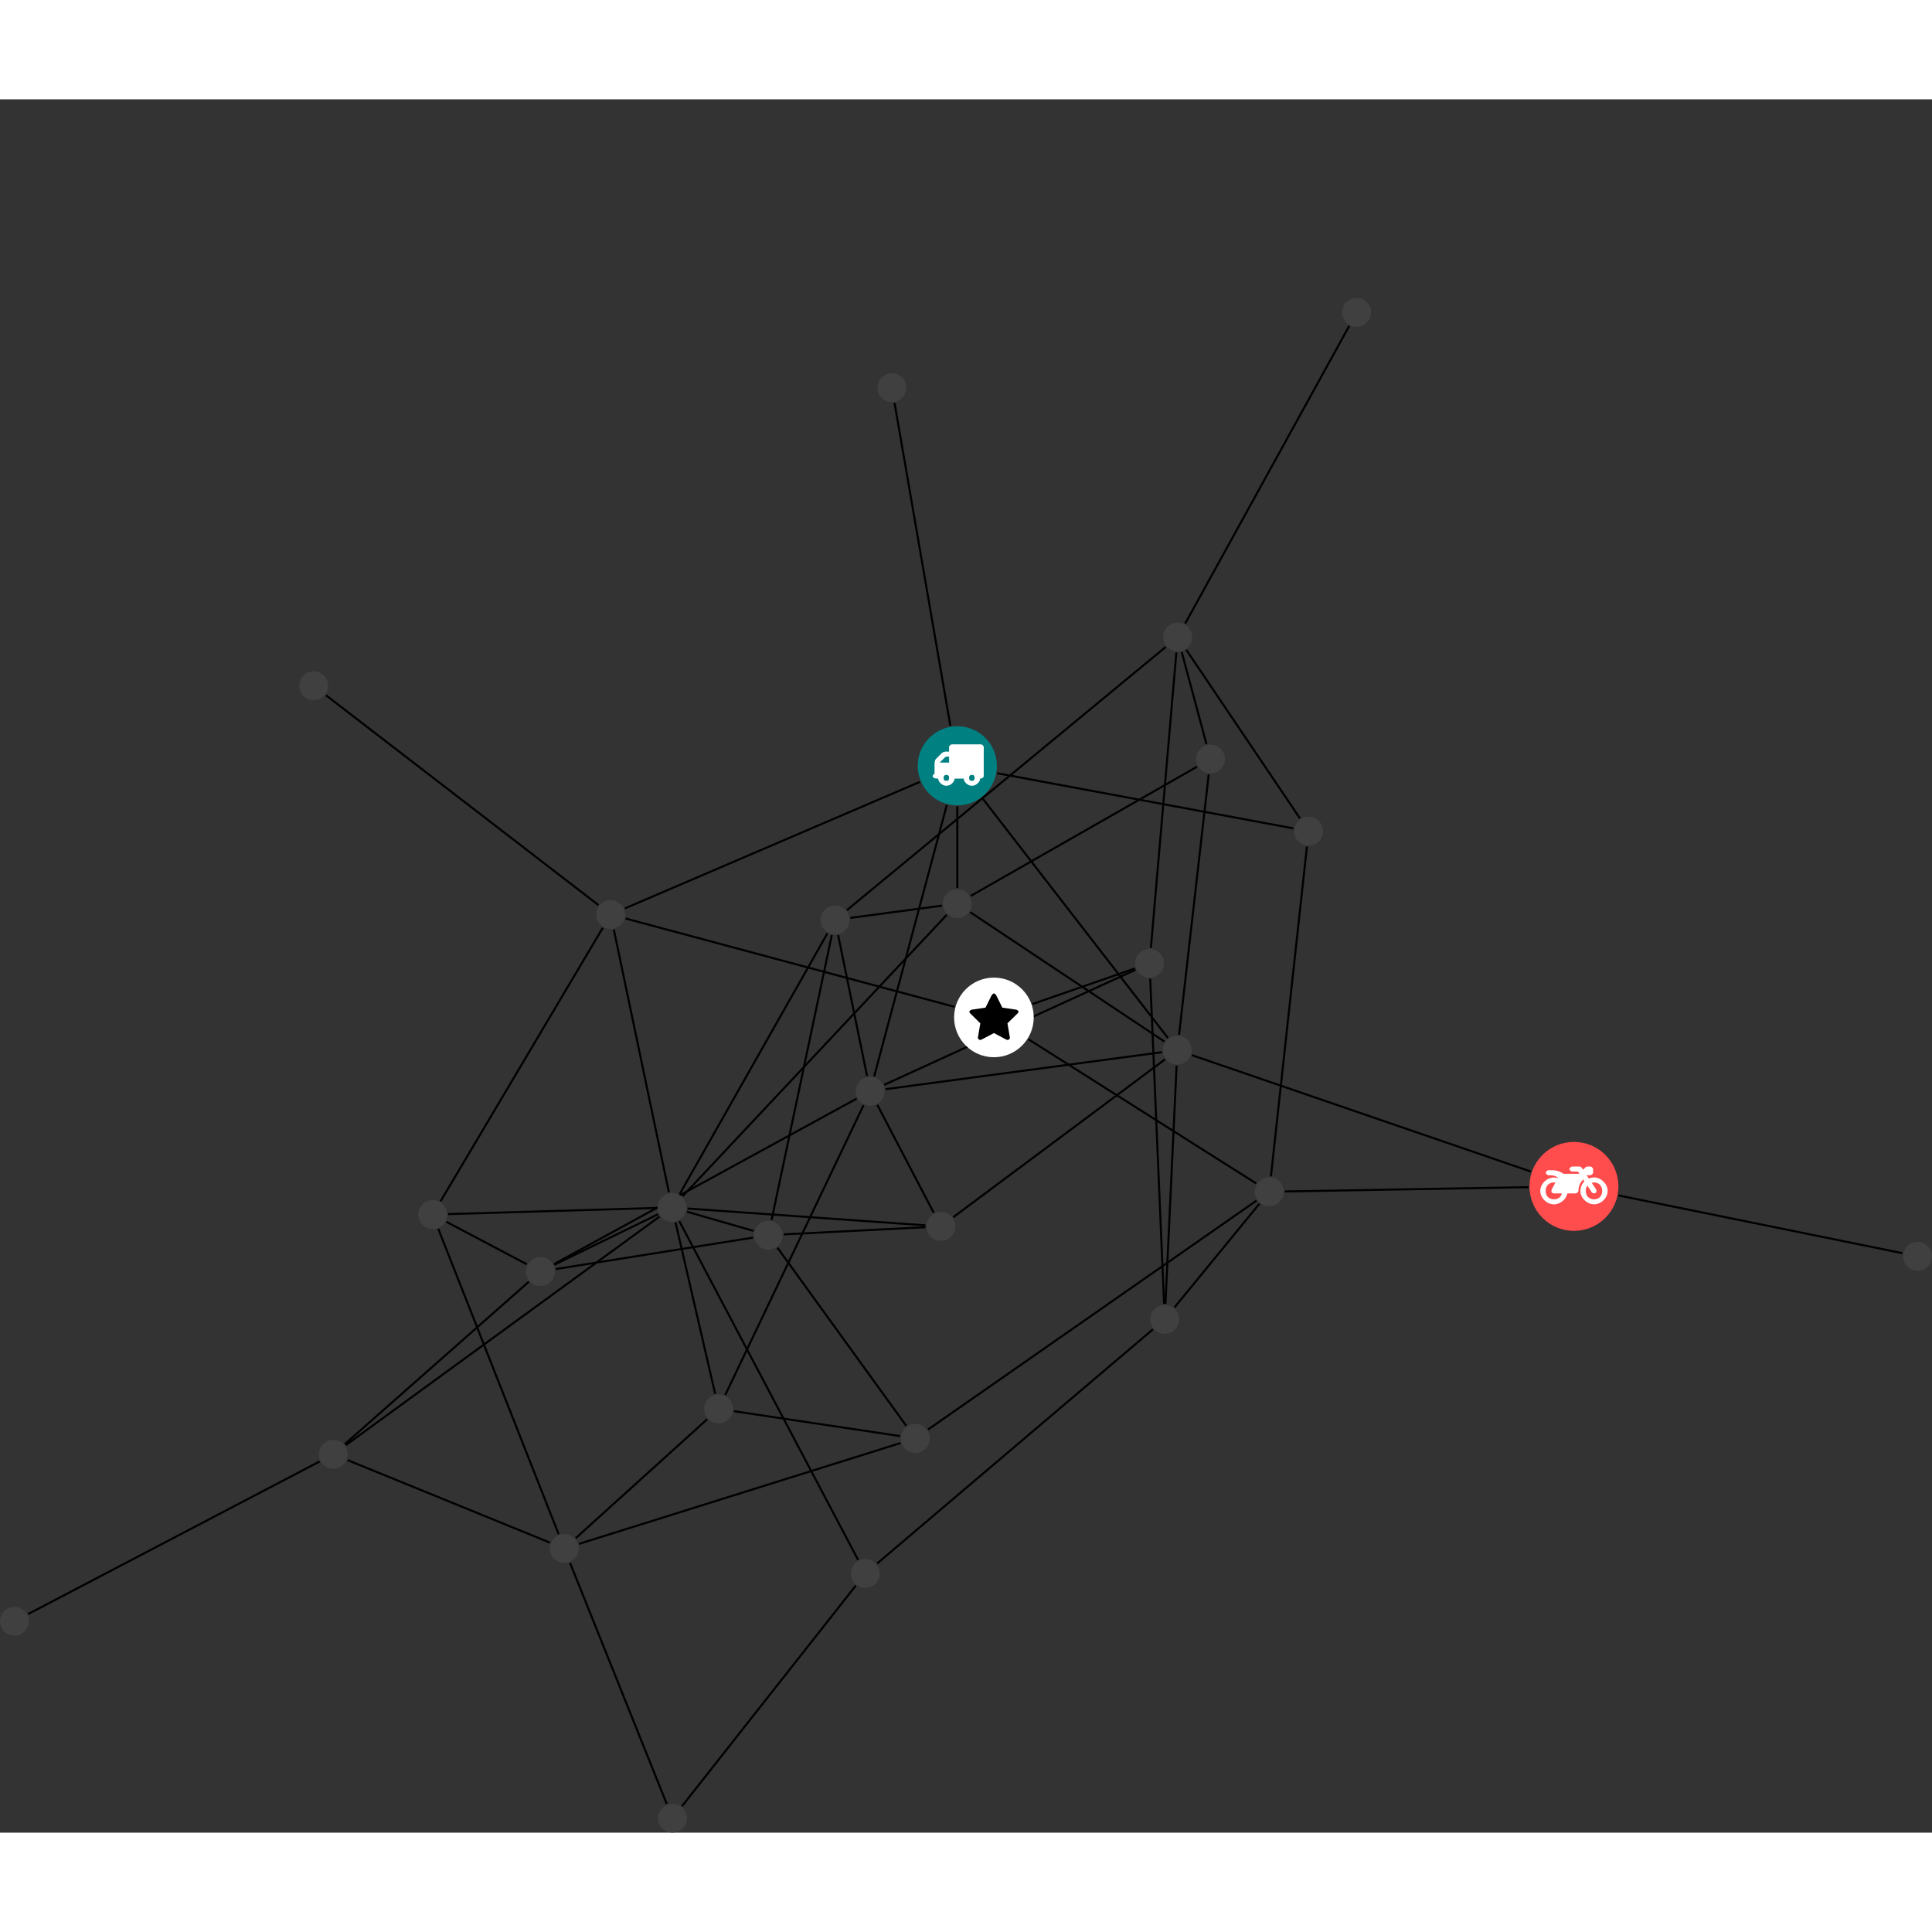<?xml version="1.0" encoding="UTF-8"?>
<svg xmlns="http://www.w3.org/2000/svg" xmlns:xlink="http://www.w3.org/1999/xlink" width="377.318pt" height="377.318pt" viewBox="0.000 -38.799 377.318 338.519" version="1.1">
<rect x="0.000" y="-38.799" width="377.318" height="338.519" fill="#333333" stroke="none"/>
<defs>
<g>
<symbol overflow="visible" id="glyph0-0">
<path style="stroke:none;" d="M 1.422 -0.75 L 1.422 -7.922 L 3.562 -7.922 L 3.562 -0.891 L 1.422 -0.891 Z M 0.625 0 L 4.531 0 L 4.531 -8.812 L 0.438 -8.812 L 0.438 0 Z M 0.625 0 "/>
</symbol>
<symbol overflow="visible" id="glyph0-1">
<path style="stroke:none;" d="M 3.375 -0.844 C 3.375 -0.453 3.234 -0.266 2.844 -0.266 C 2.469 -0.266 2.297 -0.453 2.297 -0.844 C 2.297 -1.219 2.469 -1.422 2.844 -1.422 C 3.234 -1.422 3.375 -1.219 3.375 -0.844 Z M 1.594 -3.688 L 1.594 -3.859 C 1.594 -3.875 1.578 -3.875 1.594 -3.891 L 2.688 -4.969 C 2.703 -5 2.656 -4.984 2.688 -4.984 L 3.375 -4.984 L 3.375 -3.828 L 1.594 -3.828 Z M 8.359 -0.844 C 8.359 -0.453 8.219 -0.266 7.828 -0.266 C 7.453 -0.266 7.281 -0.453 7.281 -0.844 C 7.281 -1.219 7.453 -1.422 7.828 -1.422 C 8.219 -1.422 8.359 -1.219 8.359 -0.844 Z M 10.141 -6.891 C 10.141 -7.094 9.812 -7.391 9.609 -7.391 L 3.922 -7.391 C 3.719 -7.391 3.375 -7.094 3.375 -6.891 L 3.375 -5.969 L 2.672 -5.969 C 2.469 -5.969 2.078 -5.812 1.938 -5.672 L 0.844 -4.578 C 0.531 -4.266 0.531 -3.734 0.531 -3.328 L 0.531 -1.688 C 0.516 -1.688 0.172 -1.391 0.172 -1.203 C 0.172 -0.781 0.781 -0.703 1.062 -0.703 L 1.25 -0.703 C 1.25 -0.047 2.062 0.703 2.844 0.703 C 3.641 0.703 4.453 -0.047 4.453 -0.703 L 6.234 -0.703 C 6.234 -0.047 7.047 0.703 7.828 0.703 C 8.625 0.703 9.438 -0.047 9.438 -0.703 C 9.547 -0.703 10.141 -0.781 10.141 -1.203 Z M 10.141 -6.891 "/>
</symbol>
<symbol overflow="visible" id="glyph0-2">
<path style="stroke:none;" d="M 12.969 -2.906 C 12.844 -3.984 11.859 -5.016 10.781 -5.219 C 10.234 -5.328 9.703 -5.219 9.328 -5.031 L 8.875 -5.688 L 9.609 -5.688 C 9.812 -5.688 10.141 -5.984 10.141 -6.188 L 10.141 -6.891 C 10.141 -7.094 9.812 -7.391 9.609 -7.391 L 9.047 -7.391 C 8.969 -7.391 8.734 -7.312 8.656 -7.25 L 8.188 -6.766 L 7.891 -7.203 C 7.828 -7.281 7.594 -7.391 7.484 -7.391 L 6.078 -7.391 C 5.906 -7.391 5.547 -7.125 5.516 -6.953 C 5.484 -6.734 5.828 -6.406 6.047 -6.406 L 7.188 -6.406 L 7.484 -5.969 L 4.344 -5.969 C 4.141 -6.125 3.375 -6.672 2.141 -6.672 L 1.422 -6.672 C 1.219 -6.672 0.891 -6.375 0.891 -6.188 C 0.891 -5.984 1.219 -5.688 1.422 -5.688 L 1.781 -5.688 C 2.484 -5.688 2.906 -5.516 3.281 -5.188 L 3.25 -5.141 C 3.078 -5.188 2.797 -5.25 2.5 -5.25 C 1.109 -5.25 -0.172 -4 -0.172 -2.625 C -0.172 -1.25 1.109 0 2.5 0 C 3.75 0 4.953 -1.062 5.109 -2.141 L 6.766 -2.141 C 6.969 -2.141 7.281 -2.438 7.281 -2.625 C 7.281 -3.609 7.688 -4.391 8.219 -4.844 L 8.453 -4.5 C 7.969 -4.062 7.578 -3.203 7.672 -2.359 C 7.781 -1.172 8.969 -0.094 10.141 -0.016 C 11.703 0.094 13.156 -1.344 12.969 -2.906 Z M 2.5 -0.984 C 1.516 -0.984 0.875 -1.641 0.875 -2.625 C 0.875 -3.594 1.516 -4.281 2.5 -4.281 C 2.672 -4.281 2.844 -4.234 2.781 -4.25 L 2.047 -2.891 C 2 -2.781 2 -2.469 2.047 -2.359 C 2.125 -2.25 2.375 -2.141 2.5 -2.141 L 4.031 -2.141 C 3.891 -1.453 3.344 -0.984 2.5 -0.984 Z M 10.328 -0.984 C 9.344 -0.984 8.719 -1.641 8.719 -2.625 C 8.719 -3.109 8.859 -3.469 9.031 -3.641 L 9.906 -2.328 C 9.969 -2.219 10.203 -2.141 10.328 -2.141 C 10.391 -2.141 10.594 -2.188 10.641 -2.234 C 10.812 -2.344 10.844 -2.75 10.734 -2.922 L 9.875 -4.219 C 9.859 -4.219 10.094 -4.281 10.328 -4.281 C 11.297 -4.281 11.922 -3.594 11.922 -2.625 C 11.922 -1.641 11.297 -0.984 10.328 -0.984 Z M 10.328 -0.984 "/>
</symbol>
<symbol overflow="visible" id="glyph0-3">
<path style="stroke:none;" d="M 9.438 -5.078 C 9.438 -5.25 9.078 -5.453 8.938 -5.469 L 6.266 -5.859 L 5.078 -8.266 C 5.031 -8.375 4.75 -8.641 4.625 -8.641 C 4.5 -8.641 4.234 -8.375 4.172 -8.266 L 2.984 -5.859 L 0.312 -5.469 C 0.172 -5.453 -0.172 -5.25 -0.172 -5.078 C -0.172 -4.969 -0.062 -4.781 0.016 -4.719 L 1.969 -2.797 L 1.5 -0.062 C 1.5 -0.016 1.5 0.016 1.5 0.047 C 1.5 0.203 1.75 0.453 1.906 0.453 C 1.984 0.453 2.188 0.406 2.25 0.359 L 4.625 -0.891 L 7 0.359 C 7.062 0.406 7.266 0.453 7.344 0.453 C 7.5 0.453 7.75 0.203 7.75 0.047 C 7.75 0.016 7.75 -0.016 7.734 -0.062 L 7.266 -2.797 L 9.234 -4.719 C 9.297 -4.781 9.438 -4.969 9.438 -5.078 Z M 9.438 -5.078 "/>
</symbol>
</g>
<clipPath id="clip1">
  <path d="M 310 169 L 377.316 169 L 377.316 193 L 310 193 Z M 310 169 "/>
</clipPath>
<clipPath id="clip2">
  <path d="M 127 245 L 173 245 L 173 299.719 L 127 299.719 Z M 127 245 "/>
</clipPath>
<clipPath id="clip3">
  <path d="M 105 241 L 136 241 L 136 299.719 L 105 299.719 Z M 105 241 "/>
</clipPath>
<clipPath id="clip4">
  <path d="M 128 294 L 135 294 L 135 299.719 L 128 299.719 Z M 128 294 "/>
</clipPath>
<clipPath id="clip5">
  <path d="M 371 184 L 377.316 184 L 377.316 190 L 371 190 Z M 371 184 "/>
</clipPath>
</defs>
<g id="surface1">
<path style="fill:none;stroke-width:0.399;stroke-linecap:butt;stroke-linejoin:miter;stroke:rgb(0%,0%,0%);stroke-opacity:1;stroke-miterlimit:10;" d="M -0.001 -7.928 L -0.001 -23.893 " transform="matrix(1,0,0,-1,186.962,91.361)"/>
<path style="fill:none;stroke-width:0.399;stroke-linecap:butt;stroke-linejoin:miter;stroke:rgb(0%,0%,0%);stroke-opacity:1;stroke-miterlimit:10;" d="M 7.796 -1.452 L 65.643 -12.225 " transform="matrix(1,0,0,-1,186.962,91.361)"/>
<path style="fill:none;stroke-width:0.399;stroke-linecap:butt;stroke-linejoin:miter;stroke:rgb(0%,0%,0%);stroke-opacity:1;stroke-miterlimit:10;" d="M -2.052 -7.659 L -16.235 -60.643 " transform="matrix(1,0,0,-1,186.962,91.361)"/>
<path style="fill:none;stroke-width:0.399;stroke-linecap:butt;stroke-linejoin:miter;stroke:rgb(0%,0%,0%);stroke-opacity:1;stroke-miterlimit:10;" d="M -7.286 -3.127 L -64.923 -27.854 " transform="matrix(1,0,0,-1,186.962,91.361)"/>
<path style="fill:none;stroke-width:0.399;stroke-linecap:butt;stroke-linejoin:miter;stroke:rgb(0%,0%,0%);stroke-opacity:1;stroke-miterlimit:10;" d="M -1.353 7.814 L -12.259 70.865 " transform="matrix(1,0,0,-1,186.962,91.361)"/>
<path style="fill:none;stroke-width:0.399;stroke-linecap:butt;stroke-linejoin:miter;stroke:rgb(0%,0%,0%);stroke-opacity:1;stroke-miterlimit:10;" d="M 4.851 -6.272 L 41.12 -53.147 " transform="matrix(1,0,0,-1,186.962,91.361)"/>
<path style="fill:none;stroke-width:0.399;stroke-linecap:butt;stroke-linejoin:miter;stroke:rgb(0%,0%,0%);stroke-opacity:1;stroke-miterlimit:10;" d="M -20.892 -29.705 L -2.989 -27.311 " transform="matrix(1,0,0,-1,186.962,91.361)"/>
<path style="fill:none;stroke-width:0.399;stroke-linecap:butt;stroke-linejoin:miter;stroke:rgb(0%,0%,0%);stroke-opacity:1;stroke-miterlimit:10;" d="M -25.372 -32.729 L -54.216 -83.631 " transform="matrix(1,0,0,-1,186.962,91.361)"/>
<path style="fill:none;stroke-width:0.399;stroke-linecap:butt;stroke-linejoin:miter;stroke:rgb(0%,0%,0%);stroke-opacity:1;stroke-miterlimit:10;" d="M -23.274 -33.061 L -17.622 -60.604 " transform="matrix(1,0,0,-1,186.962,91.361)"/>
<path style="fill:none;stroke-width:0.399;stroke-linecap:butt;stroke-linejoin:miter;stroke:rgb(0%,0%,0%);stroke-opacity:1;stroke-miterlimit:10;" d="M -21.556 -28.182 L 40.714 23.22 " transform="matrix(1,0,0,-1,186.962,91.361)"/>
<path style="fill:none;stroke-width:0.399;stroke-linecap:butt;stroke-linejoin:miter;stroke:rgb(0%,0%,0%);stroke-opacity:1;stroke-miterlimit:10;" d="M -24.509 -33.057 L -36.275 -88.717 " transform="matrix(1,0,0,-1,186.962,91.361)"/>
<path style="fill:none;stroke-width:0.399;stroke-linecap:butt;stroke-linejoin:miter;stroke:rgb(0%,0%,0%);stroke-opacity:1;stroke-miterlimit:10;" d="M 42.417 -105.772 L 59.011 -85.518 " transform="matrix(1,0,0,-1,186.962,91.361)"/>
<path style="fill:none;stroke-width:0.399;stroke-linecap:butt;stroke-linejoin:miter;stroke:rgb(0%,0%,0%);stroke-opacity:1;stroke-miterlimit:10;" d="M 40.378 -105.092 L 37.675 -41.596 " transform="matrix(1,0,0,-1,186.962,91.361)"/>
<path style="fill:none;stroke-width:0.399;stroke-linecap:butt;stroke-linejoin:miter;stroke:rgb(0%,0%,0%);stroke-opacity:1;stroke-miterlimit:10;" d="M 38.206 -110.057 L -15.669 -155.795 " transform="matrix(1,0,0,-1,186.962,91.361)"/>
<path style="fill:none;stroke-width:0.399;stroke-linecap:butt;stroke-linejoin:miter;stroke:rgb(0%,0%,0%);stroke-opacity:1;stroke-miterlimit:10;" d="M 40.647 -105.092 L 42.827 -58.549 " transform="matrix(1,0,0,-1,186.962,91.361)"/>
<path style="fill:none;stroke-width:0.399;stroke-linecap:butt;stroke-linejoin:miter;stroke:rgb(0%,0%,0%);stroke-opacity:1;stroke-miterlimit:10;" d="M 111.542 -82.295 L 63.94 -83.131 " transform="matrix(1,0,0,-1,186.962,91.361)"/>
<g clip-path="url(#clip1)" clip-rule="nonzero">
<path style="fill:none;stroke-width:0.399;stroke-linecap:butt;stroke-linejoin:miter;stroke:rgb(0%,0%,0%);stroke-opacity:1;stroke-miterlimit:10;" d="M 129.14 -83.912 L 184.585 -95.19 " transform="matrix(1,0,0,-1,186.962,91.361)"/>
</g>
<path style="fill:none;stroke-width:0.399;stroke-linecap:butt;stroke-linejoin:miter;stroke:rgb(0%,0%,0%);stroke-opacity:1;stroke-miterlimit:10;" d="M 112.022 -79.252 L 45.823 -56.514 " transform="matrix(1,0,0,-1,186.962,91.361)"/>
<path style="fill:none;stroke-width:0.399;stroke-linecap:butt;stroke-linejoin:miter;stroke:rgb(0%,0%,0%);stroke-opacity:1;stroke-miterlimit:10;" d="M 58.374 -81.569 L 13.89 -53.409 " transform="matrix(1,0,0,-1,186.962,91.361)"/>
<path style="fill:none;stroke-width:0.399;stroke-linecap:butt;stroke-linejoin:miter;stroke:rgb(0%,0%,0%);stroke-opacity:1;stroke-miterlimit:10;" d="M 61.249 -80.186 L 68.28 -15.776 " transform="matrix(1,0,0,-1,186.962,91.361)"/>
<path style="fill:none;stroke-width:0.399;stroke-linecap:butt;stroke-linejoin:miter;stroke:rgb(0%,0%,0%);stroke-opacity:1;stroke-miterlimit:10;" d="M 58.448 -84.909 L -5.724 -129.631 " transform="matrix(1,0,0,-1,186.962,91.361)"/>
<path style="fill:none;stroke-width:0.399;stroke-linecap:butt;stroke-linejoin:miter;stroke:rgb(0%,0%,0%);stroke-opacity:1;stroke-miterlimit:10;" d="M -2.064 -29.112 L -53.642 -84.053 " transform="matrix(1,0,0,-1,186.962,91.361)"/>
<path style="fill:none;stroke-width:0.399;stroke-linecap:butt;stroke-linejoin:miter;stroke:rgb(0%,0%,0%);stroke-opacity:1;stroke-miterlimit:10;" d="M 2.62 -25.416 L 46.823 -0.174 " transform="matrix(1,0,0,-1,186.962,91.361)"/>
<path style="fill:none;stroke-width:0.399;stroke-linecap:butt;stroke-linejoin:miter;stroke:rgb(0%,0%,0%);stroke-opacity:1;stroke-miterlimit:10;" d="M 2.511 -28.584 L 40.456 -53.862 " transform="matrix(1,0,0,-1,186.962,91.361)"/>
<path style="fill:none;stroke-width:0.399;stroke-linecap:butt;stroke-linejoin:miter;stroke:rgb(0%,0%,0%);stroke-opacity:1;stroke-miterlimit:10;" d="M 76.538 85.9 L 44.499 27.783 " transform="matrix(1,0,0,-1,186.962,91.361)"/>
<path style="fill:none;stroke-width:0.399;stroke-linecap:butt;stroke-linejoin:miter;stroke:rgb(0%,0%,0%);stroke-opacity:1;stroke-miterlimit:10;" d="M 14.683 -46.526 L 34.698 -39.573 " transform="matrix(1,0,0,-1,186.962,91.361)"/>
<path style="fill:none;stroke-width:0.399;stroke-linecap:butt;stroke-linejoin:miter;stroke:rgb(0%,0%,0%);stroke-opacity:1;stroke-miterlimit:10;" d="M -0.556 -47.073 L -64.782 -29.826 " transform="matrix(1,0,0,-1,186.962,91.361)"/>
<path style="fill:none;stroke-width:0.399;stroke-linecap:butt;stroke-linejoin:miter;stroke:rgb(0%,0%,0%);stroke-opacity:1;stroke-miterlimit:10;" d="M -119.431 -132.686 L -58.146 -88.034 " transform="matrix(1,0,0,-1,186.962,91.361)"/>
<path style="fill:none;stroke-width:0.399;stroke-linecap:butt;stroke-linejoin:miter;stroke:rgb(0%,0%,0%);stroke-opacity:1;stroke-miterlimit:10;" d="M -119.075 -135.6 L -79.552 -151.721 " transform="matrix(1,0,0,-1,186.962,91.361)"/>
<path style="fill:none;stroke-width:0.399;stroke-linecap:butt;stroke-linejoin:miter;stroke:rgb(0%,0%,0%);stroke-opacity:1;stroke-miterlimit:10;" d="M -124.54 -135.862 L -181.474 -165.666 " transform="matrix(1,0,0,-1,186.962,91.361)"/>
<path style="fill:none;stroke-width:0.399;stroke-linecap:butt;stroke-linejoin:miter;stroke:rgb(0%,0%,0%);stroke-opacity:1;stroke-miterlimit:10;" d="M -119.607 -132.463 L -83.677 -100.756 " transform="matrix(1,0,0,-1,186.962,91.361)"/>
<g clip-path="url(#clip2)" clip-rule="nonzero">
<path style="fill:none;stroke-width:0.399;stroke-linecap:butt;stroke-linejoin:miter;stroke:rgb(0%,0%,0%);stroke-opacity:1;stroke-miterlimit:10;" d="M -53.759 -203.174 L -19.837 -160.116 " transform="matrix(1,0,0,-1,186.962,91.361)"/>
</g>
<g clip-path="url(#clip3)" clip-rule="nonzero">
<path style="fill:none;stroke-width:0.399;stroke-linecap:butt;stroke-linejoin:miter;stroke:rgb(0%,0%,0%);stroke-opacity:1;stroke-miterlimit:10;" d="M -56.751 -202.741 L -75.634 -155.662 " transform="matrix(1,0,0,-1,186.962,91.361)"/>
</g>
<path style="fill:none;stroke-width:0.399;stroke-linecap:butt;stroke-linejoin:miter;stroke:rgb(0%,0%,0%);stroke-opacity:1;stroke-miterlimit:10;" d="M -43.63 -126.045 L -11.181 -130.909 " transform="matrix(1,0,0,-1,186.962,91.361)"/>
<path style="fill:none;stroke-width:0.399;stroke-linecap:butt;stroke-linejoin:miter;stroke:rgb(0%,0%,0%);stroke-opacity:1;stroke-miterlimit:10;" d="M -47.294 -122.655 L -55.025 -89.194 " transform="matrix(1,0,0,-1,186.962,91.361)"/>
<path style="fill:none;stroke-width:0.399;stroke-linecap:butt;stroke-linejoin:miter;stroke:rgb(0%,0%,0%);stroke-opacity:1;stroke-miterlimit:10;" d="M -45.314 -122.873 L -18.314 -66.284 " transform="matrix(1,0,0,-1,186.962,91.361)"/>
<path style="fill:none;stroke-width:0.399;stroke-linecap:butt;stroke-linejoin:miter;stroke:rgb(0%,0%,0%);stroke-opacity:1;stroke-miterlimit:10;" d="M -48.853 -127.619 L -74.517 -150.834 " transform="matrix(1,0,0,-1,186.962,91.361)"/>
<path style="fill:none;stroke-width:0.399;stroke-linecap:butt;stroke-linejoin:miter;stroke:rgb(0%,0%,0%);stroke-opacity:1;stroke-miterlimit:10;" d="M 66.921 -10.276 L 44.729 22.638 " transform="matrix(1,0,0,-1,186.962,91.361)"/>
<path style="fill:none;stroke-width:0.399;stroke-linecap:butt;stroke-linejoin:miter;stroke:rgb(0%,0%,0%);stroke-opacity:1;stroke-miterlimit:10;" d="M -11.079 -132.26 L -73.876 -151.955 " transform="matrix(1,0,0,-1,186.962,91.361)"/>
<path style="fill:none;stroke-width:0.399;stroke-linecap:butt;stroke-linejoin:miter;stroke:rgb(0%,0%,0%);stroke-opacity:1;stroke-miterlimit:10;" d="M -9.966 -128.912 L -35.13 -94.112 " transform="matrix(1,0,0,-1,186.962,91.361)"/>
<path style="fill:none;stroke-width:0.399;stroke-linecap:butt;stroke-linejoin:miter;stroke:rgb(0%,0%,0%);stroke-opacity:1;stroke-miterlimit:10;" d="M -54.298 -88.924 L -19.38 -155.077 " transform="matrix(1,0,0,-1,186.962,91.361)"/>
<path style="fill:none;stroke-width:0.399;stroke-linecap:butt;stroke-linejoin:miter;stroke:rgb(0%,0%,0%);stroke-opacity:1;stroke-miterlimit:10;" d="M -56.325 -83.303 L -67.079 -31.998 " transform="matrix(1,0,0,-1,186.962,91.361)"/>
<path style="fill:none;stroke-width:0.399;stroke-linecap:butt;stroke-linejoin:miter;stroke:rgb(0%,0%,0%);stroke-opacity:1;stroke-miterlimit:10;" d="M -52.696 -86.467 L -6.22 -89.748 " transform="matrix(1,0,0,-1,186.962,91.361)"/>
<path style="fill:none;stroke-width:0.399;stroke-linecap:butt;stroke-linejoin:miter;stroke:rgb(0%,0%,0%);stroke-opacity:1;stroke-miterlimit:10;" d="M -52.806 -87.088 L -39.802 -90.834 " transform="matrix(1,0,0,-1,186.962,91.361)"/>
<path style="fill:none;stroke-width:0.399;stroke-linecap:butt;stroke-linejoin:miter;stroke:rgb(0%,0%,0%);stroke-opacity:1;stroke-miterlimit:10;" d="M -58.72 -86.346 L -99.446 -87.553 " transform="matrix(1,0,0,-1,186.962,91.361)"/>
<path style="fill:none;stroke-width:0.399;stroke-linecap:butt;stroke-linejoin:miter;stroke:rgb(0%,0%,0%);stroke-opacity:1;stroke-miterlimit:10;" d="M -58.419 -87.576 L -78.7 -97.44 " transform="matrix(1,0,0,-1,186.962,91.361)"/>
<path style="fill:none;stroke-width:0.399;stroke-linecap:butt;stroke-linejoin:miter;stroke:rgb(0%,0%,0%);stroke-opacity:1;stroke-miterlimit:10;" d="M -123.306 13.783 L -70.087 -27.201 " transform="matrix(1,0,0,-1,186.962,91.361)"/>
<path style="fill:none;stroke-width:0.399;stroke-linecap:butt;stroke-linejoin:miter;stroke:rgb(0%,0%,0%);stroke-opacity:1;stroke-miterlimit:10;" d="M 34.804 -39.838 L -14.271 -62.303 " transform="matrix(1,0,0,-1,186.962,91.361)"/>
<path style="fill:none;stroke-width:0.399;stroke-linecap:butt;stroke-linejoin:miter;stroke:rgb(0%,0%,0%);stroke-opacity:1;stroke-miterlimit:10;" d="M 37.808 -35.573 L 42.78 22.134 " transform="matrix(1,0,0,-1,186.962,91.361)"/>
<path style="fill:none;stroke-width:0.399;stroke-linecap:butt;stroke-linejoin:miter;stroke:rgb(0%,0%,0%);stroke-opacity:1;stroke-miterlimit:10;" d="M -15.614 -66.233 L -4.61 -87.287 " transform="matrix(1,0,0,-1,186.962,91.361)"/>
<path style="fill:none;stroke-width:0.399;stroke-linecap:butt;stroke-linejoin:miter;stroke:rgb(0%,0%,0%);stroke-opacity:1;stroke-miterlimit:10;" d="M -19.661 -65.006 L -78.767 -97.315 " transform="matrix(1,0,0,-1,186.962,91.361)"/>
<path style="fill:none;stroke-width:0.399;stroke-linecap:butt;stroke-linejoin:miter;stroke:rgb(0%,0%,0%);stroke-opacity:1;stroke-miterlimit:10;" d="M -14.024 -63.159 L 39.975 -55.932 " transform="matrix(1,0,0,-1,186.962,91.361)"/>
<path style="fill:none;stroke-width:0.399;stroke-linecap:butt;stroke-linejoin:miter;stroke:rgb(0%,0%,0%);stroke-opacity:1;stroke-miterlimit:10;" d="M -69.235 -31.639 L -100.923 -85.049 " transform="matrix(1,0,0,-1,186.962,91.361)"/>
<path style="fill:none;stroke-width:0.399;stroke-linecap:butt;stroke-linejoin:miter;stroke:rgb(0%,0%,0%);stroke-opacity:1;stroke-miterlimit:10;" d="M 43.823 22.224 L 48.659 4.24 " transform="matrix(1,0,0,-1,186.962,91.361)"/>
<path style="fill:none;stroke-width:0.399;stroke-linecap:butt;stroke-linejoin:miter;stroke:rgb(0%,0%,0%);stroke-opacity:1;stroke-miterlimit:10;" d="M -77.864 -150.053 L -101.357 -90.451 " transform="matrix(1,0,0,-1,186.962,91.361)"/>
<path style="fill:none;stroke-width:0.399;stroke-linecap:butt;stroke-linejoin:miter;stroke:rgb(0%,0%,0%);stroke-opacity:1;stroke-miterlimit:10;" d="M -6.224 -90.112 L -33.888 -91.514 " transform="matrix(1,0,0,-1,186.962,91.361)"/>
<path style="fill:none;stroke-width:0.399;stroke-linecap:butt;stroke-linejoin:miter;stroke:rgb(0%,0%,0%);stroke-opacity:1;stroke-miterlimit:10;" d="M -0.79 -88.159 L 40.55 -57.338 " transform="matrix(1,0,0,-1,186.962,91.361)"/>
<path style="fill:none;stroke-width:0.399;stroke-linecap:butt;stroke-linejoin:miter;stroke:rgb(0%,0%,0%);stroke-opacity:1;stroke-miterlimit:10;" d="M -39.88 -92.143 L -78.435 -98.287 " transform="matrix(1,0,0,-1,186.962,91.361)"/>
<path style="fill:none;stroke-width:0.399;stroke-linecap:butt;stroke-linejoin:miter;stroke:rgb(0%,0%,0%);stroke-opacity:1;stroke-miterlimit:10;" d="M 49.1 -1.674 L 43.308 -52.537 " transform="matrix(1,0,0,-1,186.962,91.361)"/>
<path style="fill:none;stroke-width:0.399;stroke-linecap:butt;stroke-linejoin:miter;stroke:rgb(0%,0%,0%);stroke-opacity:1;stroke-miterlimit:10;" d="M -99.794 -89.053 L -84.083 -97.35 " transform="matrix(1,0,0,-1,186.962,91.361)"/>
<path style=" stroke:none;fill-rule:nonzero;fill:rgb(0%,50%,50%);fill-opacity:1;" d="M 194.691 91.359 C 194.691 87.094 191.23 83.633 186.961 83.633 C 182.695 83.633 179.234 87.094 179.234 91.359 C 179.234 95.629 182.695 99.09 186.961 99.09 C 191.23 99.09 194.691 95.629 194.691 91.359 Z M 194.691 91.359 "/>
<g style="fill:rgb(100%,100%,100%);fill-opacity:1;">
  <use xlink:href="#glyph0-1" x="181.981" y="94.564"/>
</g>
<path style=" stroke:none;fill-rule:nonzero;fill:rgb(25%,25%,25%);fill-opacity:1;" d="M 165.898 121.465 C 165.898 119.91 164.637 118.648 163.078 118.648 C 161.523 118.648 160.262 119.91 160.262 121.465 C 160.262 123.02 161.523 124.281 163.078 124.281 C 164.637 124.281 165.898 123.02 165.898 121.465 Z M 165.898 121.465 "/>
<path style=" stroke:none;fill-rule:nonzero;fill:rgb(25%,25%,25%);fill-opacity:1;" d="M 230.285 199.465 C 230.285 197.91 229.023 196.648 227.469 196.648 C 225.91 196.648 224.648 197.91 224.648 199.465 C 224.648 201.02 225.91 202.281 227.469 202.281 C 229.023 202.281 230.285 201.02 230.285 199.465 Z M 230.285 199.465 "/>
<path style=" stroke:none;fill-rule:nonzero;fill:rgb(100%,29.999%,29.999%);fill-opacity:1;" d="M 316.074 173.5 C 316.074 168.703 312.188 164.812 307.391 164.812 C 302.59 164.812 298.703 168.703 298.703 173.5 C 298.703 178.297 302.59 182.188 307.391 182.188 C 312.188 182.188 316.074 178.297 316.074 173.5 Z M 316.074 173.5 "/>
<g style="fill:rgb(100%,100%,100%);fill-opacity:1;">
  <use xlink:href="#glyph0-2" x="300.988" y="177.013"/>
</g>
<path style=" stroke:none;fill-rule:nonzero;fill:rgb(25%,25%,25%);fill-opacity:1;" d="M 250.703 174.543 C 250.703 172.988 249.441 171.727 247.887 171.727 C 246.328 171.727 245.066 172.988 245.066 174.543 C 245.066 176.102 246.328 177.363 247.887 177.363 C 249.441 177.363 250.703 176.102 250.703 174.543 Z M 250.703 174.543 "/>
<path style=" stroke:none;fill-rule:nonzero;fill:rgb(25%,25%,25%);fill-opacity:1;" d="M 189.781 118.273 C 189.781 116.715 188.52 115.453 186.961 115.453 C 185.406 115.453 184.145 116.715 184.145 118.273 C 184.145 119.828 185.406 121.09 186.961 121.09 C 188.52 121.09 189.781 119.828 189.781 118.273 Z M 189.781 118.273 "/>
<path style=" stroke:none;fill-rule:nonzero;fill:rgb(25%,25%,25%);fill-opacity:1;" d="M 267.773 2.816 C 267.773 1.262 266.512 0 264.953 0 C 263.398 0 262.137 1.262 262.137 2.816 C 262.137 4.375 263.398 5.637 264.953 5.637 C 266.512 5.637 267.773 4.375 267.773 2.816 Z M 267.773 2.816 "/>
<path style=" stroke:none;fill-rule:nonzero;fill:rgb(100%,100%,100%);fill-opacity:1;" d="M 201.887 140.504 C 201.887 136.207 198.406 132.727 194.109 132.727 C 189.816 132.727 186.336 136.207 186.336 140.504 C 186.336 144.797 189.816 148.277 194.109 148.277 C 198.406 148.277 201.887 144.797 201.887 140.504 Z M 201.887 140.504 "/>
<g style="fill:rgb(0%,0%,0%);fill-opacity:1;">
  <use xlink:href="#glyph0-3" x="189.488" y="144.452"/>
</g>
<path style=" stroke:none;fill-rule:nonzero;fill:rgb(25%,25%,25%);fill-opacity:1;" d="M 67.914 225.82 C 67.914 224.266 66.652 223.004 65.094 223.004 C 63.539 223.004 62.277 224.266 62.277 225.82 C 62.277 227.379 63.539 228.641 65.094 228.641 C 66.652 228.641 67.914 227.379 67.914 225.82 Z M 67.914 225.82 "/>
<g clip-path="url(#clip4)" clip-rule="nonzero">
<path style=" stroke:none;fill-rule:nonzero;fill:rgb(25%,25%,25%);fill-opacity:1;" d="M 134.152 296.902 C 134.152 295.344 132.891 294.082 131.336 294.082 C 129.781 294.082 128.52 295.344 128.52 296.902 C 128.52 298.457 129.781 299.719 131.336 299.719 C 132.891 299.719 134.152 298.457 134.152 296.902 Z M 134.152 296.902 "/>
</g>
<path style=" stroke:none;fill-rule:nonzero;fill:rgb(25%,25%,25%);fill-opacity:1;" d="M 143.164 216.957 C 143.164 215.398 141.902 214.137 140.348 214.137 C 138.789 214.137 137.527 215.398 137.527 216.957 C 137.527 218.512 138.789 219.773 140.348 219.773 C 141.902 219.773 143.164 218.512 143.164 216.957 Z M 143.164 216.957 "/>
<path style=" stroke:none;fill-rule:nonzero;fill:rgb(25%,25%,25%);fill-opacity:1;" d="M 258.387 104.137 C 258.387 102.582 257.125 101.32 255.57 101.32 C 254.012 101.32 252.75 102.582 252.75 104.137 C 252.75 105.695 254.012 106.957 255.57 106.957 C 257.125 106.957 258.387 105.695 258.387 104.137 Z M 258.387 104.137 "/>
<path style=" stroke:none;fill-rule:nonzero;fill:rgb(25%,25%,25%);fill-opacity:1;" d="M 181.582 222.715 C 181.582 221.16 180.32 219.898 178.766 219.898 C 177.207 219.898 175.945 221.16 175.945 222.715 C 175.945 224.273 177.207 225.535 178.766 225.535 C 180.32 225.535 181.582 224.273 181.582 222.715 Z M 181.582 222.715 "/>
<path style=" stroke:none;fill-rule:nonzero;fill:rgb(25%,25%,25%);fill-opacity:1;" d="M 134.074 177.613 C 134.074 176.059 132.812 174.797 131.258 174.797 C 129.703 174.797 128.441 176.059 128.441 177.613 C 128.441 179.172 129.703 180.434 131.258 180.434 C 132.812 180.434 134.074 179.172 134.074 177.613 Z M 134.074 177.613 "/>
<path style=" stroke:none;fill-rule:nonzero;fill:rgb(25%,25%,25%);fill-opacity:1;" d="M 64.086 75.738 C 64.086 74.18 62.824 72.918 61.27 72.918 C 59.711 72.918 58.449 74.18 58.449 75.738 C 58.449 77.293 59.711 78.555 61.27 78.555 C 62.824 78.555 64.086 77.293 64.086 75.738 Z M 64.086 75.738 "/>
<path style=" stroke:none;fill-rule:nonzero;fill:rgb(25%,25%,25%);fill-opacity:1;" d="M 227.328 129.941 C 227.328 128.383 226.066 127.121 224.512 127.121 C 222.953 127.121 221.691 128.383 221.691 129.941 C 221.691 131.496 222.953 132.758 224.512 132.758 C 226.066 132.758 227.328 131.496 227.328 129.941 Z M 227.328 129.941 "/>
<path style=" stroke:none;fill-rule:nonzero;fill:rgb(25%,25%,25%);fill-opacity:1;" d="M 172.766 154.922 C 172.766 153.363 171.504 152.102 169.949 152.102 C 168.391 152.102 167.129 153.363 167.129 154.922 C 167.129 156.477 168.391 157.738 169.949 157.738 C 171.504 157.738 172.766 156.477 172.766 154.922 Z M 172.766 154.922 "/>
<path style=" stroke:none;fill-rule:nonzero;fill:rgb(25%,25%,25%);fill-opacity:1;" d="M 171.809 249.105 C 171.809 247.547 170.547 246.285 168.992 246.285 C 167.438 246.285 166.176 247.547 166.176 249.105 C 166.176 250.66 167.438 251.922 168.992 251.922 C 170.547 251.922 171.809 250.66 171.809 249.105 Z M 171.809 249.105 "/>
<path style=" stroke:none;fill-rule:nonzero;fill:rgb(25%,25%,25%);fill-opacity:1;" d="M 122.086 120.402 C 122.086 118.848 120.824 117.586 119.266 117.586 C 117.711 117.586 116.449 118.848 116.449 120.402 C 116.449 121.961 117.711 123.223 119.266 123.223 C 120.824 123.223 122.086 121.961 122.086 120.402 Z M 122.086 120.402 "/>
<path style=" stroke:none;fill-rule:nonzero;fill:rgb(25%,25%,25%);fill-opacity:1;" d="M 232.82 66.223 C 232.82 64.664 231.559 63.402 230.004 63.402 C 228.445 63.402 227.184 64.664 227.184 66.223 C 227.184 67.777 228.445 69.039 230.004 69.039 C 231.559 69.039 232.82 67.777 232.82 66.223 Z M 232.82 66.223 "/>
<path style=" stroke:none;fill-rule:nonzero;fill:rgb(25%,25%,25%);fill-opacity:1;" d="M 113.023 244.219 C 113.023 242.664 111.762 241.402 110.207 241.402 C 108.652 241.402 107.391 242.664 107.391 244.219 C 107.391 245.773 108.652 247.035 110.207 247.035 C 111.762 247.035 113.023 245.773 113.023 244.219 Z M 113.023 244.219 "/>
<path style=" stroke:none;fill-rule:nonzero;fill:rgb(25%,25%,25%);fill-opacity:1;" d="M 186.57 181.32 C 186.57 179.762 185.309 178.5 183.754 178.5 C 182.195 178.5 180.934 179.762 180.934 181.32 C 180.934 182.875 182.195 184.137 183.754 184.137 C 185.309 184.137 186.57 182.875 186.57 181.32 Z M 186.57 181.32 "/>
<path style=" stroke:none;fill-rule:nonzero;fill:rgb(25%,25%,25%);fill-opacity:1;" d="M 177.008 17.523 C 177.008 15.969 175.746 14.707 174.188 14.707 C 172.633 14.707 171.371 15.969 171.371 17.523 C 171.371 19.082 172.633 20.344 174.188 20.344 C 175.746 20.344 177.008 19.082 177.008 17.523 Z M 177.008 17.523 "/>
<g clip-path="url(#clip5)" clip-rule="nonzero">
<path style=" stroke:none;fill-rule:nonzero;fill:rgb(25%,25%,25%);fill-opacity:1;" d="M 377.316 187.152 C 377.316 185.594 376.055 184.332 374.5 184.332 C 372.945 184.332 371.684 185.594 371.684 187.152 C 371.684 188.707 372.945 189.969 374.5 189.969 C 376.055 189.969 377.316 188.707 377.316 187.152 Z M 377.316 187.152 "/>
</g>
<path style=" stroke:none;fill-rule:nonzero;fill:rgb(25%,25%,25%);fill-opacity:1;" d="M 152.879 183.027 C 152.879 181.473 151.617 180.211 150.062 180.211 C 148.504 180.211 147.242 181.473 147.242 183.027 C 147.242 184.586 148.504 185.848 150.062 185.848 C 151.617 185.848 152.879 184.586 152.879 183.027 Z M 152.879 183.027 "/>
<path style=" stroke:none;fill-rule:nonzero;fill:rgb(25%,25%,25%);fill-opacity:1;" d="M 239.223 90.039 C 239.223 88.48 237.961 87.219 236.402 87.219 C 234.848 87.219 233.586 88.48 233.586 90.039 C 233.586 91.594 234.848 92.855 236.402 92.855 C 237.961 92.855 239.223 91.594 239.223 90.039 Z M 239.223 90.039 "/>
<path style=" stroke:none;fill-rule:nonzero;fill:rgb(25%,25%,25%);fill-opacity:1;" d="M 5.637 258.426 C 5.637 256.871 4.375 255.609 2.816 255.609 C 1.262 255.609 0 256.871 0 258.426 C 0 259.984 1.262 261.246 2.816 261.246 C 4.375 261.246 5.637 259.984 5.637 258.426 Z M 5.637 258.426 "/>
<path style=" stroke:none;fill-rule:nonzero;fill:rgb(25%,25%,25%);fill-opacity:1;" d="M 87.32 179.004 C 87.32 177.445 86.059 176.184 84.5 176.184 C 82.945 176.184 81.684 177.445 81.684 179.004 C 81.684 180.559 82.945 181.82 84.5 181.82 C 86.059 181.82 87.32 180.559 87.32 179.004 Z M 87.32 179.004 "/>
<path style=" stroke:none;fill-rule:nonzero;fill:rgb(25%,25%,25%);fill-opacity:1;" d="M 108.367 190.121 C 108.367 188.562 107.105 187.301 105.551 187.301 C 103.992 187.301 102.73 188.562 102.73 190.121 C 102.73 191.676 103.992 192.938 105.551 192.938 C 107.105 192.938 108.367 191.676 108.367 190.121 Z M 108.367 190.121 "/>
<path style=" stroke:none;fill-rule:nonzero;fill:rgb(25%,25%,25%);fill-opacity:1;" d="M 232.746 146.895 C 232.746 145.336 231.484 144.074 229.93 144.074 C 228.371 144.074 227.109 145.336 227.109 146.895 C 227.109 148.449 228.371 149.711 229.93 149.711 C 231.484 149.711 232.746 148.449 232.746 146.895 Z M 232.746 146.895 "/>
</g>
</svg>
